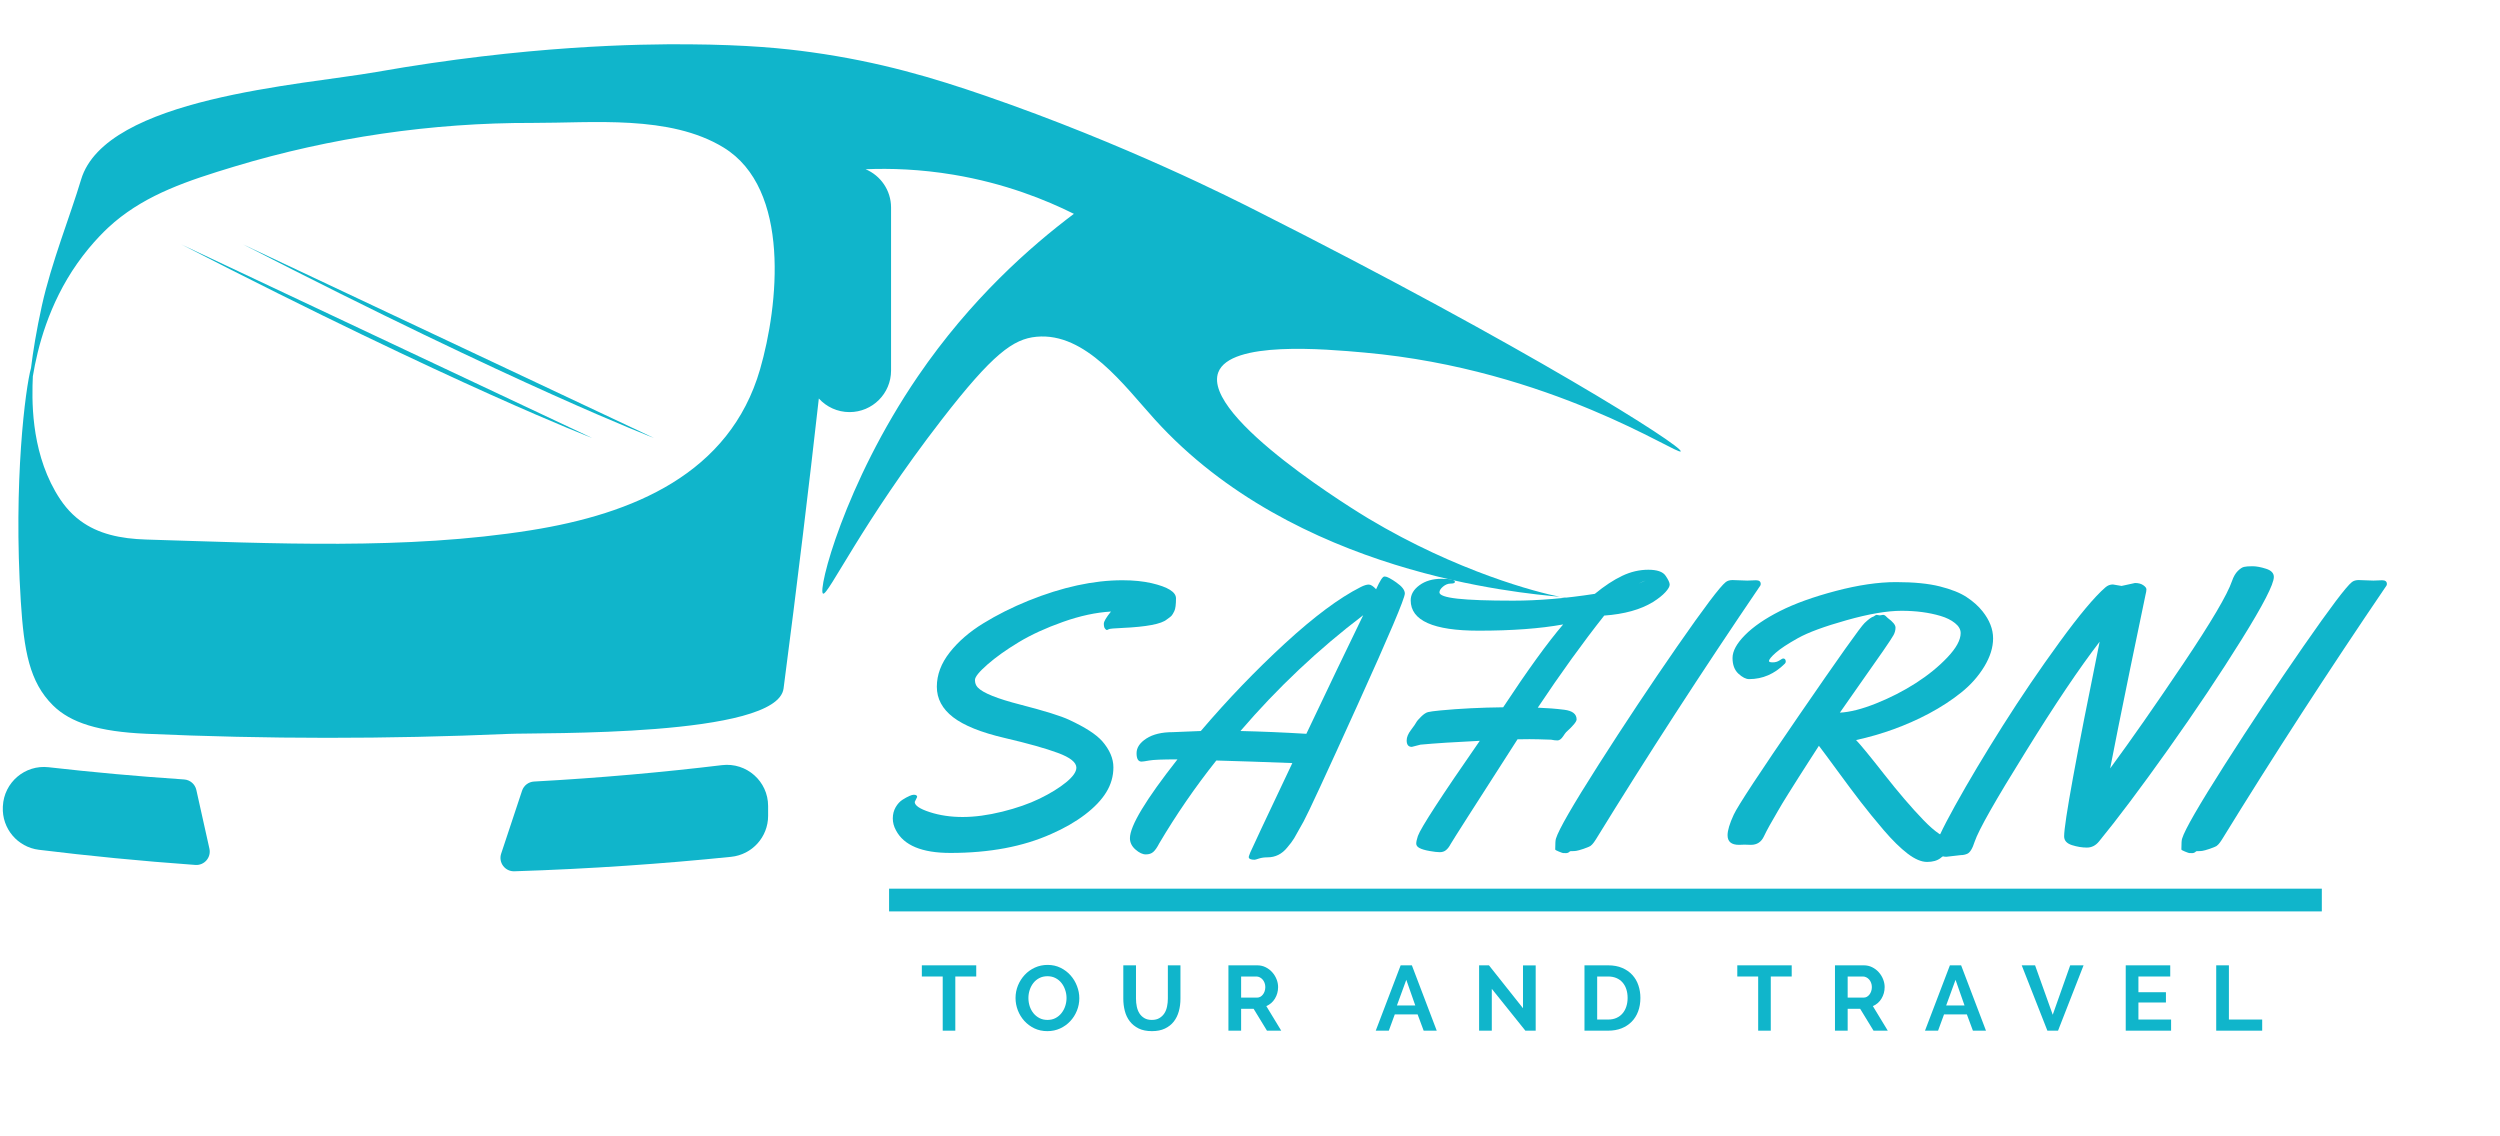 <svg xmlns="http://www.w3.org/2000/svg" xmlns:xlink="http://www.w3.org/1999/xlink" width="1100" zoomAndPan="magnify" viewBox="0 0 824.88 375" height="500" preserveAspectRatio="xMidYMid meet" version="1.0"><defs><g/><clipPath id="cd6f18054f"><path d="M 6 14.488 L 555 14.488 L 555 244 L 6 244 Z M 6 14.488 " clip-rule="nonzero"/></clipPath><clipPath id="7c4c24d6df"><path d="M 165 252 L 254 252 L 254 287.449 L 165 287.449 Z M 165 252 " clip-rule="nonzero"/></clipPath><clipPath id="5e00f09eb5"><path d="M 0.293 253 L 70 253 L 70 286 L 0.293 286 Z M 0.293 253 " clip-rule="nonzero"/></clipPath></defs><g clip-path="url(#cd6f18054f)"><path fill="#10b5cb" d="M 175.105 174.988 C 208.777 169.617 240.785 156.398 250.766 121.863 C 256.824 100.883 261.031 62.305 238.699 48.668 C 220.926 37.816 195.496 40.609 175.648 40.562 C 142.414 40.48 109.184 45.34 77.375 54.934 C 61.586 59.699 48.707 64.066 37.742 73.25 C 35.418 75.199 30.406 79.867 25.445 86.918 C 16.008 100.328 12.328 114.754 10.777 124.184 C 10.465 131.52 10.023 147.848 18.168 162.125 C 20.266 165.797 22.777 169.125 26.449 171.844 C 32.34 176.199 39.656 177.793 48.215 178.051 C 89.746 179.289 133.957 181.551 175.105 174.988 Z M 17.41 232.762 C 9.637 225.047 7.844 214.742 6.809 198.52 C 4.281 158.875 8.379 127.777 10.172 121.445 C 10.84 116.004 11.957 109.043 13.754 100.891 C 16.875 86.723 23.18 71.031 26.695 59.273 C 34.773 32.211 99.66 28.066 124.184 23.75 C 173.754 15.023 210.812 14.496 227.215 14.621 C 246.656 14.766 258.672 15.98 267.645 17.23 C 290.293 20.371 308.102 25.738 325.031 31.574 C 371.512 47.605 407.43 65.949 414.605 69.57 C 504.102 114.738 555.457 147.348 554.566 148.953 C 553.754 150.414 511.66 121.832 450.23 116.348 C 437.094 115.172 405.941 112.391 401.977 122.867 C 396.344 137.742 449.176 169.711 451.535 171.121 C 480.887 188.676 507.312 195.527 514.699 196.938 C 501.484 195.691 427.242 189.371 381.109 138.516 C 370.918 127.281 358.227 109.605 341.984 111.129 C 334.309 111.848 327.551 116.727 310.684 138.516 C 284.379 172.5 273.195 196.641 271.555 195.902 C 269.656 195.039 278.59 159.688 302.855 124.172 C 320.309 98.629 339.977 81.363 354.324 70.566 C 345.055 65.945 331.574 60.496 314.594 57.656 C 303.656 55.828 293.812 55.512 285.59 55.848 C 290.523 57.922 293.988 62.793 293.988 68.48 L 293.988 122.297 C 293.988 129.859 287.855 135.992 280.293 135.992 C 276.273 135.992 272.656 134.262 270.152 131.504 C 268.477 146.438 266.73 161.359 264.922 176.273 C 262.871 193.254 260.734 210.234 258.516 227.199 C 256.438 243.293 178.332 241.719 167.527 242.191 C 127.746 243.93 87.887 243.914 48.105 242.141 C 32.602 241.445 23.266 238.562 17.41 232.762 " fill-opacity="1" fill-rule="nonzero"/></g><path fill="#10b5cb" d="M 516.746 197.207 C 516.723 197.266 516.008 197.188 514.699 196.938 C 516.051 197.066 516.766 197.141 516.746 197.207 " fill-opacity="1" fill-rule="nonzero"/><g clip-path="url(#7c4c24d6df)"><path fill="#10b5cb" d="M 172.219 260.934 C 172.793 259.203 174.367 258.008 176.184 257.906 C 198.062 256.711 218.781 254.832 238.199 252.496 C 246.293 251.523 253.418 257.828 253.418 265.977 L 253.418 269.234 C 253.418 276.203 248.148 282.039 241.219 282.75 C 218.969 285.02 195.059 286.719 169.668 287.523 C 166.59 287.621 164.355 284.629 165.324 281.703 L 172.219 260.934 " fill-opacity="1" fill-rule="nonzero"/></g><g clip-path="url(#5e00f09eb5)"><path fill="#10b5cb" d="M 0.879 266.305 C 0.883 266.211 0.887 266.121 0.891 266.031 C 1.266 258.191 8.184 252.293 15.98 253.188 C 30.188 254.801 45.109 256.18 60.699 257.219 C 62.656 257.352 64.301 258.75 64.73 260.672 L 69.047 280.055 C 69.695 282.945 67.367 285.641 64.41 285.43 C 46.355 284.141 29.117 282.434 12.785 280.43 C 5.727 279.566 0.539 273.402 0.879 266.305 " fill-opacity="1" fill-rule="nonzero"/></g><path fill="#10b5cb" d="M 59.734 80.641 L 195.371 144.543 C 195.371 144.543 151.027 127.594 59.734 80.641 " fill-opacity="1" fill-rule="nonzero"/><path fill="#10b5cb" d="M 215.77 144.543 C 215.77 144.543 171.426 127.594 80.133 80.641 L 215.77 144.543 " fill-opacity="1" fill-rule="nonzero"/><g fill="#10b5cb" fill-opacity="1"><g transform="translate(286.002, 279.703)"><g><path d="M 16.594 -16.703 L 15.797 -15.062 C 15.797 -13.895 17.445 -12.773 20.75 -11.703 C 24.051 -10.629 27.676 -10.094 31.625 -10.094 C 35.57 -10.094 39.914 -10.676 44.656 -11.844 C 49.395 -13.02 53.516 -14.457 57.016 -16.156 C 60.523 -17.863 63.422 -19.645 65.703 -21.5 C 67.992 -23.363 69.141 -24.988 69.141 -26.375 C 69.141 -28.113 67.113 -29.734 63.062 -31.234 C 59.02 -32.734 53.141 -34.383 45.422 -36.188 C 37.703 -37.988 32.051 -40.266 28.469 -43.016 C 24.883 -45.773 23.094 -49.129 23.094 -53.078 C 23.094 -57.023 24.508 -60.801 27.344 -64.406 C 30.176 -68.008 33.867 -71.207 38.422 -74 C 42.984 -76.801 47.957 -79.297 53.344 -81.484 C 64.488 -85.973 74.816 -88.219 84.328 -88.219 C 87.973 -88.219 91.195 -87.895 94 -87.25 C 99.344 -86 102.016 -84.336 102.016 -82.266 C 102.016 -80.203 101.832 -78.797 101.469 -78.047 C 101.102 -77.297 100.805 -76.797 100.578 -76.547 C 100.359 -76.305 100.078 -76.066 99.734 -75.828 C 99.391 -75.586 99.141 -75.406 98.984 -75.281 C 97.203 -73.781 92.316 -72.848 84.328 -72.484 C 81.578 -72.367 80.078 -72.227 79.828 -72.062 C 79.586 -71.895 79.375 -71.812 79.188 -71.812 C 79.008 -71.812 78.801 -71.973 78.562 -72.297 C 78.32 -72.629 78.203 -73.16 78.203 -73.891 C 78.203 -74.617 78.988 -75.953 80.562 -77.891 C 75.625 -77.609 70.348 -76.473 64.734 -74.484 C 59.129 -72.504 54.258 -70.27 50.125 -67.781 C 46 -65.289 42.555 -62.836 39.797 -60.422 C 37.047 -58.016 35.672 -56.312 35.672 -55.312 C 35.672 -54.32 35.973 -53.504 36.578 -52.859 C 38.273 -51.035 42.992 -49.133 50.734 -47.156 C 58.754 -45.082 64.098 -43.414 66.766 -42.156 C 69.441 -40.906 71.66 -39.711 73.422 -38.578 C 75.191 -37.441 76.602 -36.289 77.656 -35.125 C 80.125 -32.281 81.359 -29.398 81.359 -26.484 C 81.359 -23.566 80.578 -20.832 79.016 -18.281 C 77.461 -15.738 75.113 -13.27 71.969 -10.875 C 68.832 -8.488 65.133 -6.363 60.875 -4.5 C 51.562 -0.32 40.461 1.766 27.578 1.766 C 18.18 1.766 12.188 -0.727 9.594 -5.719 C 8.906 -6.969 8.562 -8.27 8.562 -9.625 C 8.562 -10.988 8.875 -12.219 9.5 -13.312 C 10.133 -14.406 10.895 -15.234 11.781 -15.797 C 13.531 -16.891 14.77 -17.438 15.5 -17.438 C 16.227 -17.438 16.594 -17.191 16.594 -16.703 Z M 16.594 -16.703 "/></g></g></g><g fill="#10b5cb" fill-opacity="1"><g transform="translate(369.177, 279.703)"><g><path d="M 84.875 -85.25 C 86.133 -88.039 87.031 -89.438 87.562 -89.438 L 87.859 -89.438 C 88.461 -89.438 89.695 -88.785 91.562 -87.484 C 93.426 -86.191 94.359 -84.977 94.359 -83.844 C 94.359 -82.27 89.172 -70.039 78.797 -47.156 C 68.43 -24.27 62.488 -11.438 60.969 -8.656 C 59.445 -5.883 58.406 -4.031 57.844 -3.094 C 57.281 -2.164 56.508 -1.133 55.531 0 C 53.789 2.145 51.625 3.219 49.031 3.219 C 47.977 3.219 47.047 3.348 46.234 3.609 C 45.43 3.879 44.945 4.016 44.781 4.016 C 43.488 4.016 42.844 3.707 42.844 3.094 C 42.844 2.977 43.016 2.484 43.359 1.609 C 43.703 0.734 48.328 -9.098 57.234 -27.891 C 47.711 -28.254 39.348 -28.535 32.141 -28.734 C 25.211 -20.023 18.938 -10.91 13.312 -1.391 C 12.625 -0.055 11.973 0.879 11.359 1.422 C 10.754 1.973 9.926 2.25 8.875 2.25 C 7.82 2.25 6.688 1.711 5.469 0.641 C 4.25 -0.43 3.641 -1.676 3.641 -3.094 C 3.641 -7.145 8.867 -15.816 19.328 -29.109 C 14.422 -29.109 11.305 -28.984 9.984 -28.734 C 8.672 -28.492 7.832 -28.375 7.469 -28.375 C 6.375 -28.375 5.828 -29.297 5.828 -31.141 C 5.828 -32.984 6.91 -34.602 9.078 -36 C 11.242 -37.395 14.148 -38.094 17.797 -38.094 C 18.086 -38.094 18.598 -38.113 19.328 -38.156 C 21.836 -38.281 24.406 -38.383 27.031 -38.469 C 35.863 -48.832 45.098 -58.445 54.734 -67.312 C 64.379 -76.188 72.727 -82.406 79.781 -85.969 C 80.914 -86.539 81.816 -86.816 82.484 -86.797 C 83.148 -86.773 83.945 -86.258 84.875 -85.25 Z M 80.625 -76.688 C 65.844 -65.457 52.336 -52.719 40.109 -38.469 C 47.273 -38.301 54.523 -37.992 61.859 -37.547 C 69.223 -53.066 75.477 -66.113 80.625 -76.688 Z M 80.625 -76.688 "/></g></g></g><g fill="#10b5cb" fill-opacity="1"><g transform="translate(442.267, 279.703)"><g><path d="M 23.578 -33.234 C 22.441 -33.234 21.875 -33.941 21.875 -35.359 C 21.875 -36.41 22.348 -37.562 23.297 -38.812 C 24.254 -40.07 24.832 -40.906 25.031 -41.312 C 25.238 -41.719 25.773 -42.348 26.641 -43.203 C 27.516 -44.055 28.285 -44.562 28.953 -44.719 C 29.617 -44.883 30.984 -45.066 33.047 -45.266 C 39.367 -45.867 46.258 -46.211 53.719 -46.297 C 61.812 -58.566 68.41 -67.68 73.516 -73.641 C 65.941 -72.266 56.645 -71.578 45.625 -71.578 C 30.676 -71.578 23.203 -74.914 23.203 -81.594 C 23.203 -83.5 24.164 -85.16 26.094 -86.578 C 28.02 -87.992 30.453 -88.703 33.391 -88.703 C 36.328 -88.703 37.797 -88.359 37.797 -87.672 C 37.797 -87.305 37.336 -87.125 36.422 -87.125 C 35.516 -87.125 34.664 -86.789 33.875 -86.125 C 33.082 -85.457 32.688 -84.82 32.688 -84.219 C 32.688 -83.281 34.672 -82.586 38.641 -82.141 C 42.609 -81.703 48.734 -81.484 57.016 -81.484 C 65.305 -81.484 74.289 -82.234 83.969 -83.734 C 87.164 -86.359 90.172 -88.336 92.984 -89.672 C 95.805 -91.016 98.676 -91.688 101.594 -91.688 C 104.508 -91.688 106.41 -91.035 107.297 -89.734 C 108.191 -88.441 108.648 -87.473 108.672 -86.828 C 108.691 -86.18 108.211 -85.328 107.234 -84.266 C 106.266 -83.211 104.91 -82.141 103.172 -81.047 C 99.078 -78.535 93.707 -77.039 87.062 -76.562 C 79.977 -67.602 72.672 -57.473 65.141 -46.172 C 68.254 -46.055 71.164 -45.828 73.875 -45.484 C 76.594 -45.141 77.953 -44.078 77.953 -42.297 C 77.953 -41.566 76.801 -40.164 74.5 -38.094 C 74.25 -37.812 73.941 -37.391 73.578 -36.828 C 72.93 -35.848 72.289 -35.359 71.656 -35.359 C 71.031 -35.359 70.316 -35.441 69.516 -35.609 C 66.348 -35.723 63.977 -35.781 62.406 -35.781 L 58.453 -35.734 C 44.191 -13.535 36.828 -2 36.359 -1.125 C 35.898 -0.25 35.395 0.406 34.844 0.844 C 34.301 1.289 33.625 1.516 32.812 1.516 C 32 1.516 30.863 1.383 29.406 1.125 C 27.945 0.863 26.852 0.539 26.125 0.156 C 25.395 -0.227 25.031 -0.711 25.031 -1.297 C 25.031 -1.891 25.211 -2.734 25.578 -3.828 C 26.547 -6.547 33.352 -17.016 46 -35.234 C 37.77 -34.836 31.25 -34.414 26.438 -33.969 Z M 100.734 -88.109 C 100.086 -87.898 99.301 -87.57 98.375 -87.125 Z M 100.734 -88.109 "/></g></g></g><g fill="#10b5cb" fill-opacity="1"><g transform="translate(514.506, 279.703)"><g><path d="M 62.031 -88.109 L 64.891 -88.219 C 65.941 -88.219 66.469 -87.816 66.469 -87.016 C 66.469 -86.766 66.426 -86.582 66.344 -86.469 C 46.988 -57.988 28.906 -30.078 12.094 -2.734 C 11.195 -1.273 10.406 -0.445 9.719 -0.25 C 9.676 -0.25 9.473 -0.164 9.109 0 C 7.086 0.77 5.672 1.156 4.859 1.156 C 4.047 1.156 3.602 1.176 3.531 1.219 C 3.164 1.625 2.727 1.828 2.219 1.828 C 1.707 1.828 1.367 1.816 1.203 1.797 C 1.047 1.773 0.582 1.609 -0.188 1.297 C -0.957 0.992 -1.344 0.766 -1.344 0.609 C -1.344 -1.379 -1.258 -2.578 -1.094 -2.984 C -0.238 -5.859 4.438 -13.969 12.938 -27.312 C 21.445 -40.656 30.102 -53.676 38.906 -66.375 C 47.719 -79.07 53.055 -86.148 54.922 -87.609 C 55.492 -88.055 56.242 -88.281 57.172 -88.281 Z M 62.031 -88.109 "/></g></g></g><g fill="#10b5cb" fill-opacity="1"><g transform="translate(549.38, 279.703)"><g><path d="M 38.953 -62.406 C 39.555 -62.406 39.859 -62.062 39.859 -61.375 C 39.859 -61.125 39.758 -60.898 39.562 -60.703 C 36.156 -57.297 32.223 -55.594 27.766 -55.594 C 26.711 -55.594 25.535 -56.191 24.234 -57.391 C 22.941 -58.586 22.297 -60.316 22.297 -62.578 C 22.297 -64.848 23.672 -67.367 26.422 -70.141 C 29.18 -72.922 33.02 -75.555 37.938 -78.047 C 42.863 -80.535 49.008 -82.75 56.375 -84.688 C 63.75 -86.633 70.375 -87.609 76.25 -87.609 C 82.125 -87.609 86.941 -87.133 90.703 -86.188 C 94.473 -85.238 97.422 -84.062 99.547 -82.656 C 101.68 -81.258 103.438 -79.691 104.812 -77.953 C 107.125 -75.035 108.281 -72.066 108.281 -69.047 C 108.281 -66.035 107.305 -62.926 105.359 -59.719 C 103.41 -56.52 100.883 -53.676 97.781 -51.188 C 94.688 -48.695 91.133 -46.379 87.125 -44.234 C 79.633 -40.266 71.613 -37.348 63.062 -35.484 C 64.52 -33.984 67.609 -30.223 72.328 -24.203 C 77.047 -18.191 81.359 -13.16 85.266 -9.109 C 89.18 -5.055 92.211 -3.031 94.359 -3.031 L 96.359 -3.766 C 96.805 -3.766 97.031 -3.594 97.031 -3.25 C 97.031 -2.906 96.289 -1.91 94.812 -0.266 C 93.332 1.367 92.047 2.609 90.953 3.453 C 89.859 4.305 88.367 4.734 86.484 4.734 C 84.609 4.734 82.473 3.82 80.078 2 C 77.691 0.176 75.078 -2.391 72.234 -5.703 C 69.398 -9.023 66.848 -12.156 64.578 -15.094 C 62.316 -18.031 59.727 -21.492 56.812 -25.484 C 53.895 -29.473 51.891 -32.176 50.797 -33.594 C 50.391 -32.945 49.352 -31.336 47.688 -28.766 C 46.031 -26.191 44.816 -24.297 44.047 -23.078 C 43.273 -21.867 42.16 -20.098 40.703 -17.766 C 39.242 -15.441 38.113 -13.57 37.312 -12.156 C 35.082 -8.383 33.531 -5.566 32.656 -3.703 C 31.789 -1.836 30.363 -0.906 28.375 -0.906 L 26.25 -0.969 L 24.422 -0.906 C 21.91 -0.906 20.656 -1.961 20.656 -4.078 C 20.656 -5.648 21.332 -7.906 22.688 -10.844 C 24.051 -13.781 31.254 -24.738 44.297 -43.719 C 57.336 -62.695 64.523 -72.82 65.859 -74.094 C 67.203 -75.375 68.195 -76.094 68.844 -76.25 C 69.332 -76.613 69.656 -76.797 69.812 -76.797 L 70.906 -76.625 L 71.938 -76.797 C 72.301 -76.797 72.625 -76.645 72.906 -76.344 C 73.195 -76.039 73.398 -75.848 73.516 -75.766 C 75.223 -74.516 76.078 -73.461 76.078 -72.609 C 76.078 -71.754 75.863 -70.93 75.438 -70.141 C 75.008 -69.359 73.844 -67.586 71.938 -64.828 C 70.031 -62.078 67.523 -58.504 64.422 -54.109 C 61.328 -49.711 59.094 -46.52 57.719 -44.531 C 61.039 -44.695 65.031 -45.711 69.688 -47.578 C 74.352 -49.441 78.719 -51.676 82.781 -54.281 C 86.852 -56.895 90.336 -59.734 93.234 -62.797 C 96.129 -65.859 97.578 -68.52 97.578 -70.781 C 97.578 -72 96.945 -73.102 95.688 -74.094 C 94.438 -75.094 92.859 -75.875 90.953 -76.438 C 87.148 -77.57 82.859 -78.141 78.078 -78.141 C 73.297 -78.141 67.238 -77.102 59.906 -75.031 C 52.57 -72.969 47.223 -70.992 43.859 -69.109 C 40.504 -67.234 38.078 -65.633 36.578 -64.312 C 35.078 -63 34.328 -62.078 34.328 -61.547 C 34.328 -61.266 34.742 -61.125 35.578 -61.125 C 36.41 -61.125 37.148 -61.336 37.797 -61.766 C 38.441 -62.191 38.828 -62.406 38.953 -62.406 Z M 38.953 -62.406 "/></g></g></g><g fill="#10b5cb" fill-opacity="1"><g transform="translate(640.636, 279.703)"><g><path d="M 59.422 -86.344 L 63.859 -87.312 C 64.992 -87.312 65.906 -87.066 66.594 -86.578 C 67.281 -86.098 67.625 -85.645 67.625 -85.219 C 67.625 -84.789 67.52 -84.172 67.312 -83.359 C 67.113 -82.547 65.473 -74.645 62.391 -59.656 C 59.316 -44.676 57.07 -33.5 55.656 -26.125 C 62.539 -35.477 70.582 -47 79.781 -60.688 C 88.977 -74.383 94.344 -83.484 95.875 -87.984 C 96.363 -89.398 96.992 -90.492 97.766 -91.266 C 98.535 -92.035 99.223 -92.488 99.828 -92.625 C 100.43 -92.77 101.363 -92.844 102.625 -92.844 C 103.883 -92.844 105.375 -92.566 107.094 -92.016 C 108.812 -91.473 109.672 -90.57 109.672 -89.312 C 109.672 -86.926 106.125 -80.039 99.031 -68.656 C 91.945 -57.27 83.859 -45.176 74.766 -32.375 C 65.672 -19.582 58.066 -9.457 51.953 -2 C 50.859 -0.664 49.531 0 47.969 0 C 46.406 0 44.766 -0.27 43.047 -0.812 C 41.328 -1.363 40.469 -2.328 40.469 -3.703 C 40.469 -8.16 44.375 -29.57 52.188 -67.938 C 45.508 -59.258 37.391 -47.188 27.828 -31.719 C 17.859 -15.719 12.227 -5.789 10.938 -1.938 C 10.207 0.363 9.379 1.695 8.453 2.062 C 7.797 2.344 7.102 2.484 6.375 2.484 L 1.578 3.031 C 0.648 3.031 -0.207 2.766 -1 2.234 C -1.789 1.711 -2.188 1.172 -2.188 0.609 C -2.188 -1.016 0.047 -5.852 4.516 -13.906 C 8.992 -21.969 14.223 -30.727 20.203 -40.188 C 26.18 -49.645 32.43 -58.848 38.953 -67.797 C 45.473 -76.754 50.516 -82.773 54.078 -85.859 C 54.805 -86.504 55.633 -86.828 56.562 -86.828 Z M 59.422 -86.344 "/></g></g></g><g fill="#10b5cb" fill-opacity="1"><g transform="translate(721.138, 279.703)"><g><path d="M 62.031 -88.109 L 64.891 -88.219 C 65.941 -88.219 66.469 -87.816 66.469 -87.016 C 66.469 -86.766 66.426 -86.582 66.344 -86.469 C 46.988 -57.988 28.906 -30.078 12.094 -2.734 C 11.195 -1.273 10.406 -0.445 9.719 -0.25 C 9.676 -0.25 9.473 -0.164 9.109 0 C 7.086 0.77 5.672 1.156 4.859 1.156 C 4.047 1.156 3.602 1.176 3.531 1.219 C 3.164 1.625 2.727 1.828 2.219 1.828 C 1.707 1.828 1.367 1.816 1.203 1.797 C 1.047 1.773 0.582 1.609 -0.188 1.297 C -0.957 0.992 -1.344 0.766 -1.344 0.609 C -1.344 -1.379 -1.258 -2.578 -1.094 -2.984 C -0.238 -5.859 4.438 -13.969 12.938 -27.312 C 21.445 -40.656 30.102 -53.676 38.906 -66.375 C 47.719 -79.07 53.055 -86.148 54.922 -87.609 C 55.492 -88.055 56.242 -88.281 57.172 -88.281 Z M 62.031 -88.109 "/></g></g></g><path stroke-linecap="butt" transform="matrix(0.75, 0, 0, 0.75, 293.338, 293.261)" fill="none" stroke-linejoin="miter" d="M -0.002 5.001 L 630.402 5.001 " stroke="#10b5cb" stroke-width="10" stroke-opacity="1" stroke-miterlimit="4"/><g fill="#10b5cb" fill-opacity="1"><g transform="translate(303.724, 340.121)"><g><path d="M 18.375 -17.875 L 11.469 -17.875 L 11.469 0 L 7.312 0 L 7.312 -17.875 L 0.422 -17.875 L 0.422 -21.562 L 18.375 -21.562 Z M 18.375 -17.875 "/></g></g></g><g fill="#10b5cb" fill-opacity="1"><g transform="translate(334.13, 340.121)"><g><path d="M 11.453 0.156 C 9.867 0.156 8.43 -0.148 7.141 -0.766 C 5.859 -1.391 4.754 -2.211 3.828 -3.234 C 2.91 -4.254 2.195 -5.422 1.688 -6.734 C 1.188 -8.055 0.938 -9.406 0.938 -10.781 C 0.938 -12.219 1.203 -13.594 1.734 -14.906 C 2.273 -16.219 3.016 -17.379 3.953 -18.391 C 4.898 -19.41 6.02 -20.219 7.312 -20.812 C 8.613 -21.406 10.02 -21.703 11.531 -21.703 C 13.094 -21.703 14.516 -21.383 15.797 -20.75 C 17.086 -20.113 18.188 -19.281 19.094 -18.25 C 20.008 -17.219 20.719 -16.039 21.219 -14.719 C 21.727 -13.406 21.984 -12.07 21.984 -10.719 C 21.984 -9.281 21.719 -7.906 21.188 -6.594 C 20.664 -5.289 19.938 -4.141 19 -3.141 C 18.07 -2.141 16.957 -1.336 15.656 -0.734 C 14.363 -0.141 12.961 0.156 11.453 0.156 Z M 5.188 -10.781 C 5.188 -9.844 5.328 -8.938 5.609 -8.062 C 5.898 -7.195 6.312 -6.43 6.844 -5.766 C 7.383 -5.098 8.039 -4.562 8.812 -4.156 C 9.594 -3.75 10.477 -3.547 11.469 -3.547 C 12.488 -3.547 13.383 -3.754 14.156 -4.172 C 14.938 -4.586 15.594 -5.141 16.125 -5.828 C 16.664 -6.516 17.07 -7.285 17.344 -8.141 C 17.625 -9.004 17.766 -9.883 17.766 -10.781 C 17.766 -11.707 17.613 -12.602 17.312 -13.469 C 17.02 -14.344 16.602 -15.113 16.062 -15.781 C 15.531 -16.445 14.875 -16.977 14.094 -17.375 C 13.32 -17.77 12.445 -17.969 11.469 -17.969 C 10.457 -17.969 9.555 -17.758 8.766 -17.344 C 7.984 -16.938 7.328 -16.391 6.797 -15.703 C 6.273 -15.023 5.875 -14.254 5.594 -13.391 C 5.32 -12.535 5.188 -11.664 5.188 -10.781 Z M 5.188 -10.781 "/></g></g></g><g fill="#10b5cb" fill-opacity="1"><g transform="translate(368.692, 340.121)"><g><path d="M 11.359 -3.547 C 12.348 -3.547 13.18 -3.75 13.859 -4.156 C 14.535 -4.562 15.082 -5.086 15.5 -5.734 C 15.914 -6.379 16.207 -7.125 16.375 -7.969 C 16.551 -8.812 16.641 -9.676 16.641 -10.562 L 16.641 -21.562 L 20.797 -21.562 L 20.797 -10.562 C 20.797 -9.082 20.617 -7.695 20.266 -6.406 C 19.91 -5.113 19.352 -3.977 18.594 -3 C 17.832 -2.031 16.852 -1.258 15.656 -0.688 C 14.469 -0.125 13.047 0.156 11.391 0.156 C 9.66 0.156 8.191 -0.141 6.984 -0.734 C 5.785 -1.336 4.812 -2.129 4.062 -3.109 C 3.312 -4.086 2.77 -5.223 2.438 -6.516 C 2.102 -7.816 1.938 -9.164 1.938 -10.562 L 1.938 -21.562 L 6.125 -21.562 L 6.125 -10.562 C 6.125 -9.656 6.211 -8.781 6.391 -7.938 C 6.566 -7.094 6.859 -6.348 7.266 -5.703 C 7.68 -5.055 8.223 -4.535 8.891 -4.141 C 9.555 -3.742 10.379 -3.547 11.359 -3.547 Z M 11.359 -3.547 "/></g></g></g><g fill="#10b5cb" fill-opacity="1"><g transform="translate(403.071, 340.121)"><g><path d="M 2.25 0 L 2.25 -21.562 L 11.781 -21.562 C 12.77 -21.562 13.68 -21.352 14.516 -20.938 C 15.359 -20.52 16.082 -19.973 16.688 -19.297 C 17.301 -18.617 17.781 -17.848 18.125 -16.984 C 18.469 -16.129 18.641 -15.266 18.641 -14.391 C 18.641 -12.992 18.289 -11.723 17.594 -10.578 C 16.895 -9.43 15.945 -8.609 14.75 -8.109 L 19.672 0 L 14.969 0 L 10.562 -7.219 L 6.438 -7.219 L 6.438 0 Z M 6.438 -10.906 L 11.688 -10.906 C 12.07 -10.906 12.43 -10.992 12.766 -11.172 C 13.098 -11.359 13.383 -11.609 13.625 -11.922 C 13.875 -12.234 14.066 -12.598 14.203 -13.016 C 14.348 -13.441 14.422 -13.898 14.422 -14.391 C 14.422 -14.898 14.336 -15.363 14.172 -15.781 C 14.016 -16.207 13.797 -16.578 13.516 -16.891 C 13.242 -17.203 12.93 -17.441 12.578 -17.609 C 12.223 -17.785 11.863 -17.875 11.5 -17.875 L 6.438 -17.875 Z M 6.438 -10.906 "/></g></g></g><g fill="#10b5cb" fill-opacity="1"><g transform="translate(434.873, 340.121)"><g/></g></g><g fill="#10b5cb" fill-opacity="1"><g transform="translate(453.781, 340.121)"><g><path d="M 8.375 -21.562 L 12.078 -21.562 L 20.281 0 L 15.969 0 L 13.969 -5.375 L 6.438 -5.375 L 4.469 0 L 0.156 0 Z M 13.203 -8.312 L 10.234 -16.781 L 7.141 -8.312 Z M 13.203 -8.312 "/></g></g></g><g fill="#10b5cb" fill-opacity="1"><g transform="translate(485.795, 340.121)"><g><path d="M 6.438 -13.812 L 6.438 0 L 2.25 0 L 2.25 -21.562 L 5.5 -21.562 L 16.734 -7.406 L 16.734 -21.531 L 20.922 -21.531 L 20.922 0 L 17.516 0 Z M 6.438 -13.812 "/></g></g></g><g fill="#10b5cb" fill-opacity="1"><g transform="translate(520.569, 340.121)"><g><path d="M 2.25 0 L 2.25 -21.562 L 10.078 -21.562 C 11.836 -21.562 13.379 -21.273 14.703 -20.703 C 16.035 -20.141 17.145 -19.367 18.031 -18.391 C 18.926 -17.422 19.594 -16.285 20.031 -14.984 C 20.477 -13.68 20.703 -12.289 20.703 -10.812 C 20.703 -9.164 20.453 -7.68 19.953 -6.359 C 19.461 -5.035 18.75 -3.898 17.812 -2.953 C 16.883 -2.016 15.77 -1.285 14.469 -0.766 C 13.164 -0.254 11.703 0 10.078 0 Z M 16.484 -10.812 C 16.484 -11.844 16.344 -12.789 16.062 -13.656 C 15.781 -14.531 15.363 -15.281 14.812 -15.906 C 14.27 -16.531 13.598 -17.016 12.797 -17.359 C 11.992 -17.703 11.086 -17.875 10.078 -17.875 L 6.438 -17.875 L 6.438 -3.672 L 10.078 -3.672 C 11.109 -3.672 12.023 -3.852 12.828 -4.219 C 13.629 -4.582 14.297 -5.082 14.828 -5.719 C 15.367 -6.352 15.781 -7.109 16.062 -7.984 C 16.344 -8.859 16.484 -9.801 16.484 -10.812 Z M 16.484 -10.812 "/></g></g></g><g fill="#10b5cb" fill-opacity="1"><g transform="translate(553.917, 340.121)"><g/></g></g><g fill="#10b5cb" fill-opacity="1"><g transform="translate(572.826, 340.121)"><g><path d="M 18.375 -17.875 L 11.469 -17.875 L 11.469 0 L 7.312 0 L 7.312 -17.875 L 0.422 -17.875 L 0.422 -21.562 L 18.375 -21.562 Z M 18.375 -17.875 "/></g></g></g><g fill="#10b5cb" fill-opacity="1"><g transform="translate(603.232, 340.121)"><g><path d="M 2.25 0 L 2.25 -21.562 L 11.781 -21.562 C 12.77 -21.562 13.68 -21.352 14.516 -20.938 C 15.359 -20.52 16.082 -19.973 16.688 -19.297 C 17.301 -18.617 17.781 -17.848 18.125 -16.984 C 18.469 -16.129 18.641 -15.266 18.641 -14.391 C 18.641 -12.992 18.289 -11.723 17.594 -10.578 C 16.895 -9.43 15.945 -8.609 14.75 -8.109 L 19.672 0 L 14.969 0 L 10.562 -7.219 L 6.438 -7.219 L 6.438 0 Z M 6.438 -10.906 L 11.688 -10.906 C 12.07 -10.906 12.43 -10.992 12.766 -11.172 C 13.098 -11.359 13.383 -11.609 13.625 -11.922 C 13.875 -12.234 14.066 -12.598 14.203 -13.016 C 14.348 -13.441 14.422 -13.898 14.422 -14.391 C 14.422 -14.898 14.336 -15.363 14.172 -15.781 C 14.016 -16.207 13.797 -16.578 13.516 -16.891 C 13.242 -17.203 12.93 -17.441 12.578 -17.609 C 12.223 -17.785 11.863 -17.875 11.5 -17.875 L 6.438 -17.875 Z M 6.438 -10.906 "/></g></g></g><g fill="#10b5cb" fill-opacity="1"><g transform="translate(635.033, 340.121)"><g><path d="M 8.375 -21.562 L 12.078 -21.562 L 20.281 0 L 15.969 0 L 13.969 -5.375 L 6.438 -5.375 L 4.469 0 L 0.156 0 Z M 13.203 -8.312 L 10.234 -16.781 L 7.141 -8.312 Z M 13.203 -8.312 "/></g></g></g><g fill="#10b5cb" fill-opacity="1"><g transform="translate(667.046, 340.121)"><g><path d="M 4.469 -21.562 L 10.297 -5.25 L 16.062 -21.562 L 20.469 -21.562 L 12.047 0 L 8.531 0 L 0.062 -21.562 Z M 4.469 -21.562 "/></g></g></g><g fill="#10b5cb" fill-opacity="1"><g transform="translate(699.181, 340.121)"><g><path d="M 17.219 -3.672 L 17.219 0 L 2.25 0 L 2.25 -21.562 L 16.938 -21.562 L 16.938 -17.875 L 6.438 -17.875 L 6.438 -12.688 L 15.516 -12.688 L 15.516 -9.297 L 6.438 -9.297 L 6.438 -3.672 Z M 17.219 -3.672 "/></g></g></g><g fill="#10b5cb" fill-opacity="1"><g transform="translate(729.041, 340.121)"><g><path d="M 2.25 0 L 2.25 -21.562 L 6.438 -21.562 L 6.438 -3.672 L 17.422 -3.672 L 17.422 0 Z M 2.25 0 "/></g></g></g></svg>